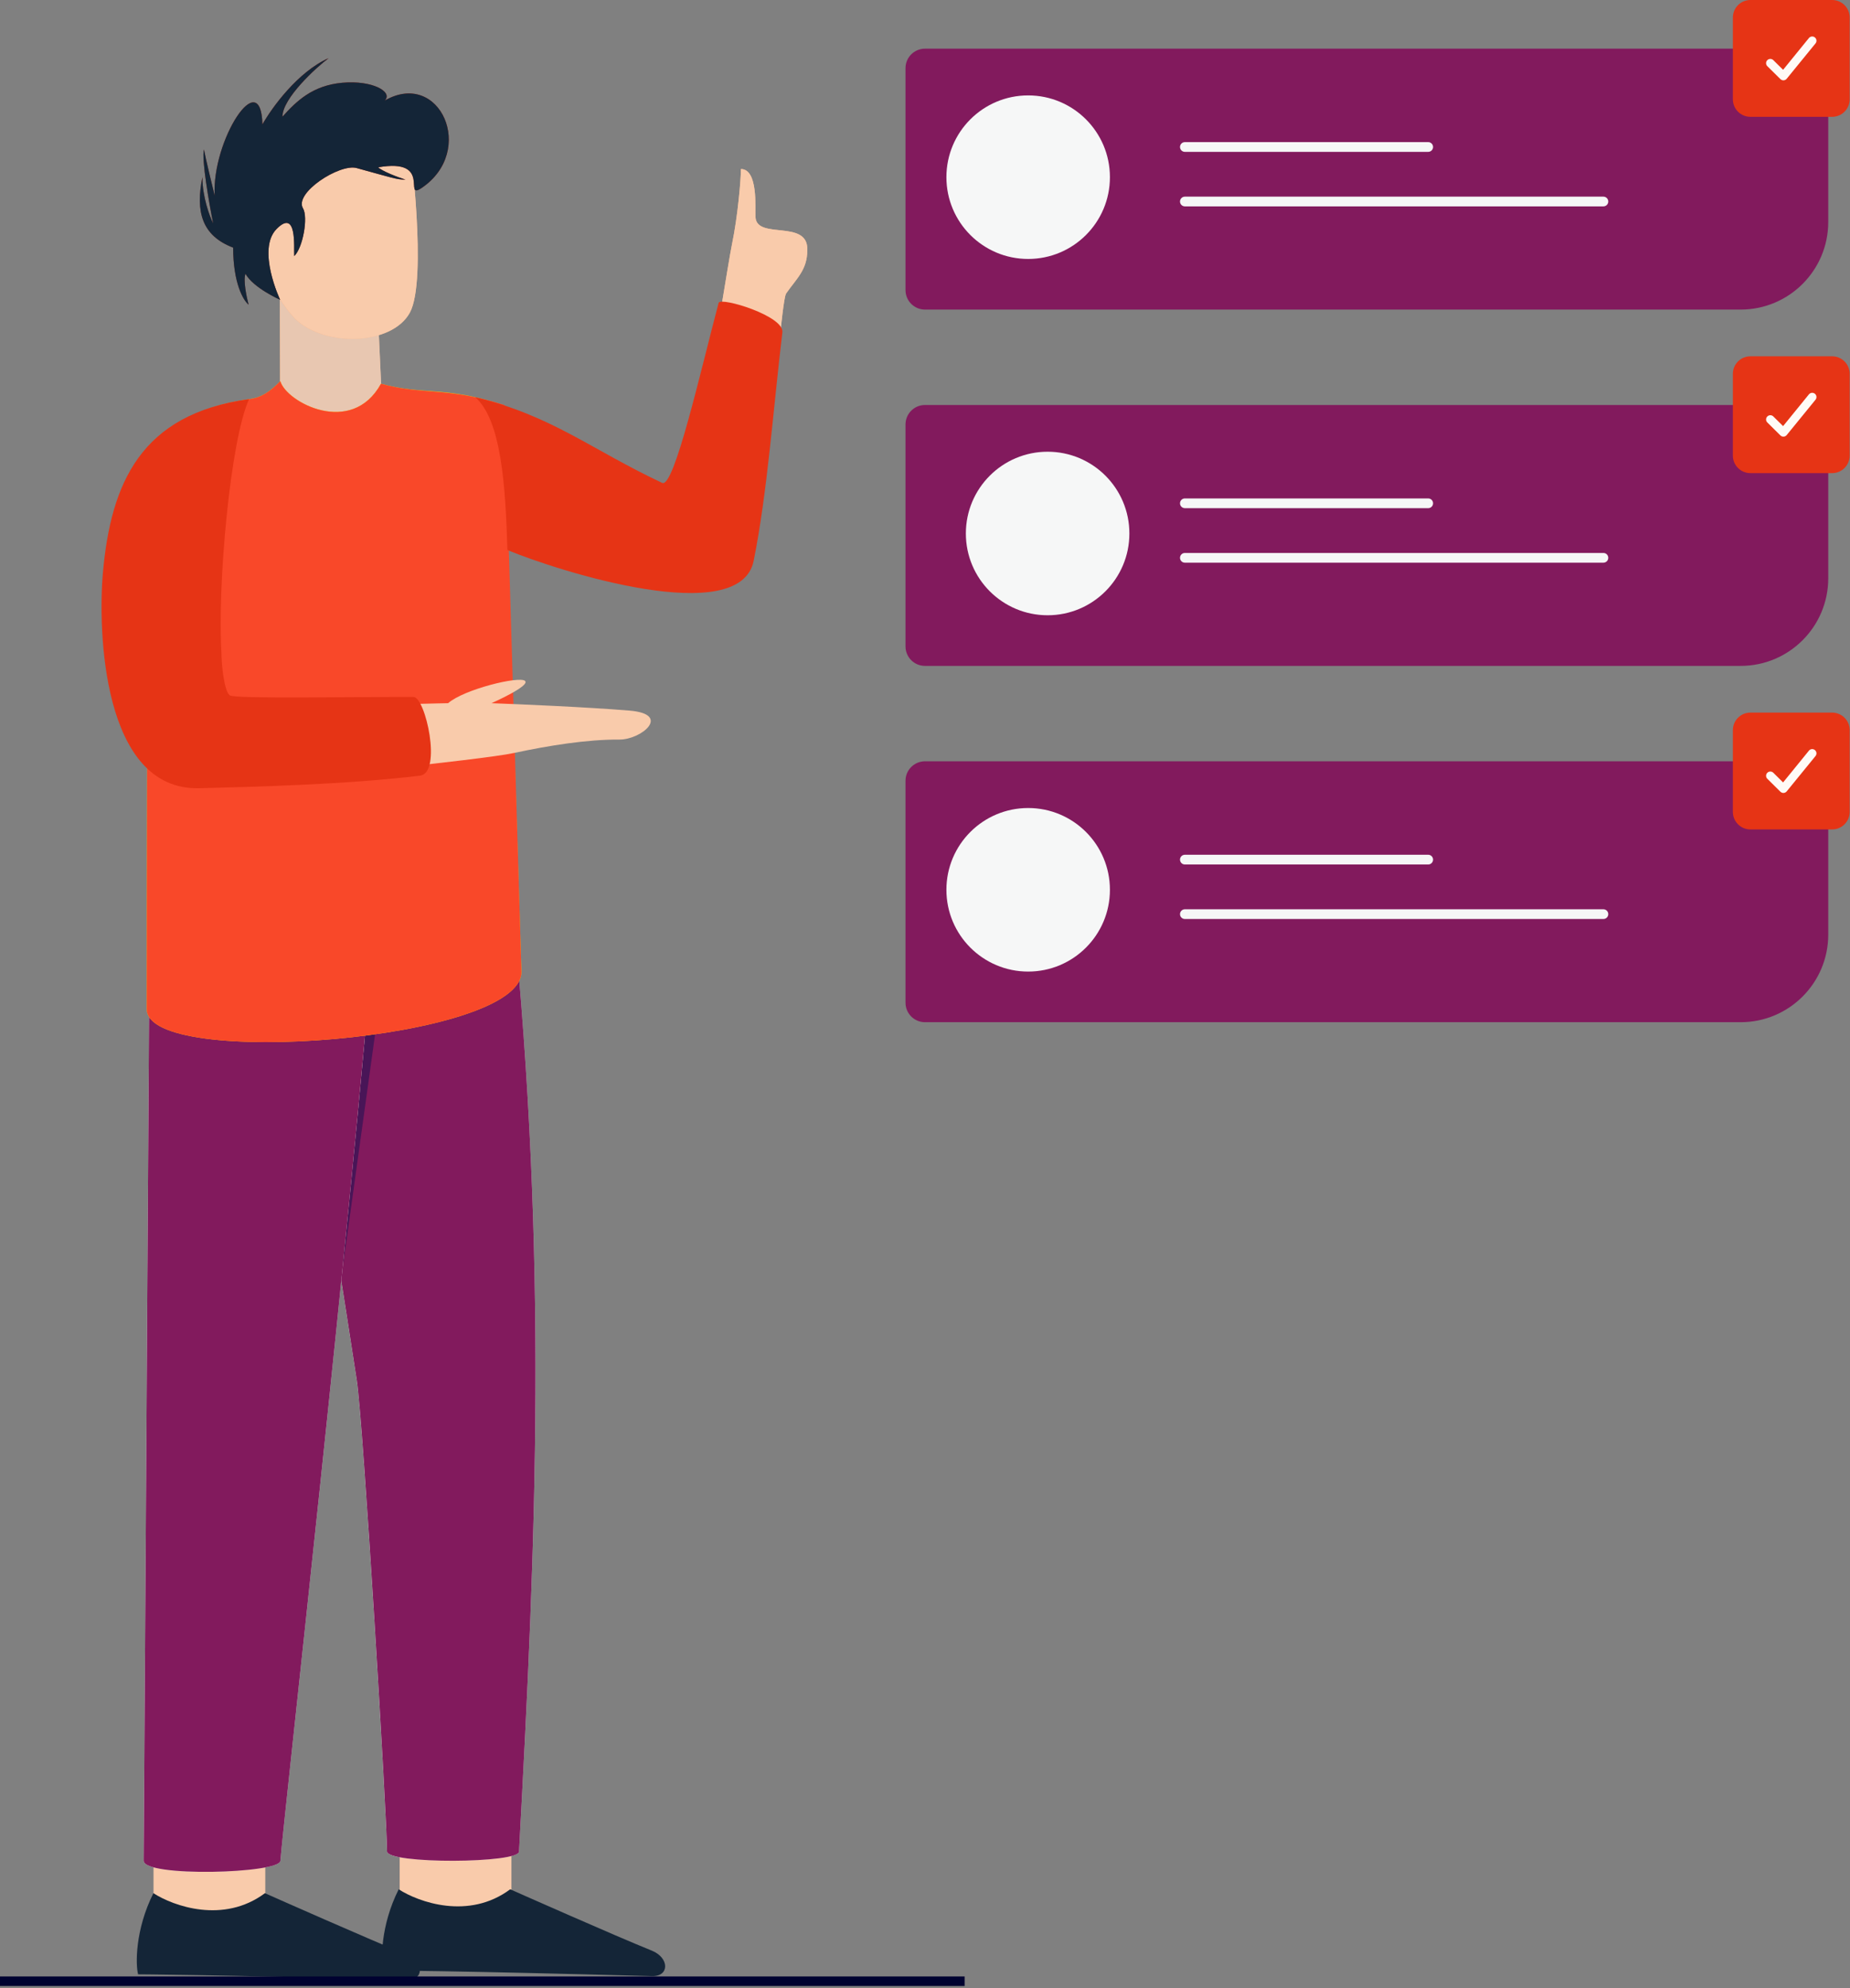 <svg width="430" height="462" viewBox="0 0 430 462" fill="none" xmlns="http://www.w3.org/2000/svg">
<rect x="0" y="0" width="430" height="462" fill="#808080" stroke="none"/>
<path d="M118.875 416.535H92.898V444.42H118.875V416.535Z" fill="#F9CBAB"/>
<path d="M151.491 453.303C142.975 449.869 120.577 439.942 118.586 439.055C108.947 446.235 97.293 442.046 92.671 439.055C88.391 447.552 88.513 455.697 89.108 457.914C89.108 457.914 105.675 457.977 151.536 459.231C155.637 459.344 155.632 454.977 151.491 453.303Z" fill="#142537"/>
<path d="M89.961 430.231C89.961 433.258 121.021 433.05 120.636 430.231C124.666 356.526 127.307 293.18 119.126 210.654L66.061 214.99C71.477 246.878 81.712 312.676 82.939 320.77C84.472 330.888 89.961 422.62 89.961 430.231Z" fill="url(#paint0_linear_909_10907)"/>
<path d="M89.961 430.231C89.961 433.258 121.021 433.05 120.636 430.231C124.666 356.526 127.307 293.18 119.126 210.654L66.061 214.99C71.477 246.878 81.712 312.676 82.939 320.77C84.472 330.888 89.961 422.62 89.961 430.231Z" fill="url(#paint1_linear_909_10907)"/>
<path d="M89.961 430.231C89.961 433.258 121.021 433.05 120.636 430.231C124.666 356.526 127.307 293.18 119.126 210.654L66.061 214.99C71.477 246.878 81.712 312.676 82.939 320.77C84.472 330.888 89.961 422.62 89.961 430.231Z" fill="url(#paint2_linear_909_10907)"/>
<path d="M89.961 430.231C89.961 433.258 121.021 433.05 120.636 430.231C124.666 356.526 127.307 293.18 119.126 210.654L66.061 214.99C71.477 246.878 81.712 312.676 82.939 320.77C84.472 330.888 89.961 422.62 89.961 430.231Z" fill="#821A5D"/>
<path d="M90.686 215.062L79.754 293.926C77.794 282.276 77.927 261.023 75.806 248.492L74.699 215.062H90.686Z" fill="#491557"/>
<path d="M61.659 417.613H35.683V445.499H61.659V417.613Z" fill="#F9CBAB"/>
<path d="M94.48 454.207C85.964 450.773 63.566 440.846 61.575 439.959C51.936 447.14 40.282 442.95 35.66 439.959C31.381 448.452 31.502 456.601 32.098 458.818C32.098 458.818 48.664 458.881 94.525 460.135C98.626 460.248 98.621 455.882 94.48 454.207Z" fill="#142537"/>
<path d="M33.402 432.412L34.803 211.129L86.999 215.033C82.079 279.16 65.853 423.345 65.173 432.412C65.173 435.403 33.402 436.299 33.402 432.412Z" fill="url(#paint3_linear_909_10907)"/>
<path d="M33.402 432.412L34.803 211.129L86.999 215.033C82.079 279.16 65.853 423.345 65.173 432.412C65.173 435.403 33.402 436.299 33.402 432.412Z" fill="url(#paint4_linear_909_10907)"/>
<path d="M33.402 432.412L34.803 211.129L86.999 215.033C82.079 279.16 65.853 423.345 65.173 432.412C65.173 435.403 33.402 436.299 33.402 432.412Z" fill="url(#paint5_linear_909_10907)"/>
<path d="M33.402 432.412L34.803 211.129L86.999 215.033C82.079 279.16 65.853 423.345 65.173 432.412C65.173 435.403 33.402 436.299 33.402 432.412Z" fill="#821A5D"/>
<path d="M65.03 61.424C65.03 61.424 66.417 63.829 67.48 65.857C72.107 74.675 80.356 78.34 88.058 77.891L88.965 97.554L65.12 98.176C65.12 86.808 65.03 72.792 65.03 61.424Z" fill="url(#paint6_linear_909_10907)"/>
<path d="M65.03 61.424C65.03 61.424 66.417 63.829 67.48 65.857C72.107 74.675 80.356 78.34 88.058 77.891L88.965 97.554L65.12 98.176C65.12 86.808 65.03 72.792 65.03 61.424Z" fill="#E8C7B1"/>
<path d="M121.197 225.853L117.04 94.124C103.239 89.6 98.375 91.898 88.552 89.176C81.718 101.576 66.536 93.464 65.159 88.586C62.657 91.081 60.847 92.37 57.949 92.764C43.943 94.668 36.89 101.052 34.626 103.587C34.2 135.123 34.117 216.063 34.117 234.534C34.117 248.594 121.197 241.827 121.197 225.853Z" fill="#F8CD02"/>
<path d="M121.197 225.853L117.266 94.124C103.692 89.826 98.375 91.898 88.552 89.176C81.718 101.576 66.536 93.464 65.159 88.586C62.657 91.081 60.847 92.37 57.949 92.764C43.943 94.668 36.89 101.052 34.626 103.587C34.2 135.123 34.117 216.063 34.117 234.534C34.117 248.594 121.197 241.827 121.197 225.853Z" fill="#F94829"/>
<path d="M144.001 171.869C136.436 171.82 127.528 173.263 119.435 174.993C115.412 175.854 102.371 177.309 87.758 178.939L87.441 178.974L85.155 163.658C94.267 163.742 102.333 163.415 104.157 163.415C107.848 160.173 120.737 157.045 122.032 158.231C123.326 159.418 114.229 163.415 114.229 163.415C120.65 163.65 136.525 164.325 146.328 165.139C156.131 165.954 149.145 171.869 144.001 171.869Z" fill="#F9CBAB"/>
<path d="M23.919 133.114C25.762 112.314 32.705 96.185 57.889 92.762C53.532 102.246 50.481 136.147 51.477 151.924H51.478C51.478 154.202 52.068 160.792 53.461 161.616C54.855 162.441 82.912 161.918 96.107 161.969C98.907 161.969 102.798 179.623 97.63 180.253C80.861 182.3 58.965 182.86 46.298 183.176C23.684 183.742 22.753 146.273 23.919 133.114Z" fill="#E63415"/>
<path d="M95.274 72.63C99.389 65.02 95.274 33.305 95.274 33.305L58.844 41.476C62.288 54.33 58.796 63.461 68.601 74.092C75.619 80.796 91.159 80.24 95.274 72.63Z" fill="url(#paint7_linear_909_10907)"/>
<path d="M95.274 72.63C99.389 65.02 95.274 33.305 95.274 33.305L58.844 41.476C62.288 54.33 58.796 63.461 68.601 74.092C75.619 80.796 91.159 80.24 95.274 72.63Z" fill="#F9CBAB"/>
<path d="M64.321 53.174C69.072 48.423 68.274 57.48 68.393 59.509C70.429 57.55 71.65 50.459 70.429 48.423C68.282 44.843 78.95 37.977 82.887 39.051C91.118 41.297 92.149 41.746 94.244 41.746C92.336 41.149 88.756 39.741 87.897 38.882C100.731 36.645 93.537 46.714 98.031 43.665C110.783 35.011 102.197 16.063 89.459 23.349C91.368 21.32 86.544 18.608 79.573 19.23C72.602 19.853 68.871 23.537 65.65 27.117C65.65 22.821 73.523 15.66 76.386 13.512C69.229 16.662 63.144 25.087 60.998 28.906C60.639 14.944 49.187 32.586 49.903 45.474C49.306 43.088 47.97 37.598 47.398 34.733C46.825 37.025 48.591 47.145 49.545 51.919C48.71 50.248 47.04 45.761 47.04 41.178C45.431 49.226 46.908 54.766 54.197 57.55C54.197 65.856 56.583 69.842 57.776 70.797C57.299 69.007 56.488 65.068 57.06 63.636C58.899 66.923 65.111 69.671 65.111 69.671C65.111 69.671 59.57 57.925 64.321 53.174Z" fill="url(#paint8_linear_909_10907)"/>
<path d="M64.321 53.174C69.072 48.423 68.274 57.48 68.393 59.509C70.429 57.55 71.65 50.459 70.429 48.423C68.282 44.843 78.95 37.977 82.887 39.051C91.118 41.297 92.149 41.746 94.244 41.746C92.336 41.149 88.756 39.741 87.897 38.882C100.731 36.645 93.537 46.714 98.031 43.665C110.783 35.011 102.197 16.063 89.459 23.349C91.368 21.32 86.544 18.608 79.573 19.23C72.602 19.853 68.871 23.537 65.65 27.117C65.65 22.821 73.523 15.66 76.386 13.512C69.229 16.662 63.144 25.087 60.998 28.906C60.639 14.944 49.187 32.586 49.903 45.474C49.306 43.088 47.97 37.598 47.398 34.733C46.825 37.025 48.591 47.145 49.545 51.919C48.71 50.248 47.04 45.761 47.04 41.178C45.431 49.226 46.908 54.766 54.197 57.55C54.197 65.856 56.583 69.842 57.776 70.797C57.299 69.007 56.488 65.068 57.06 63.636C58.899 66.923 65.111 69.671 65.111 69.671C65.111 69.671 59.57 57.925 64.321 53.174Z" fill="#142537"/>
<path d="M187.646 58.092C187.646 62.749 185.137 64.715 182.723 68.201C182.195 68.965 181.505 76.337 181.082 79.811C174.304 81.982 168.68 74.427 167.39 72.994C168.676 65.216 169.715 58.787 170.153 56.683C171.495 50.247 172.215 41.699 172.215 39.285C176.237 39.285 175.495 48.335 175.601 50.448C175.869 55.811 187.872 50.852 187.646 58.092Z" fill="#F4B88E"/>
<path d="M187.646 58.092C187.646 62.749 185.137 64.715 182.723 68.201C182.195 68.965 181.505 76.337 181.082 79.811C174.304 81.982 168.68 74.427 167.39 72.994C168.676 65.216 169.715 58.787 170.153 56.683C171.495 50.247 172.215 41.699 172.215 39.285C176.237 39.285 175.495 48.335 175.601 50.448C175.869 55.811 187.872 50.852 187.646 58.092Z" fill="#F9CBAB"/>
<path d="M175.18 130.319C178.363 114.475 179.707 95.163 181.849 77.24C182.306 73.414 167.614 69.012 167.04 70.348C162.767 86.493 156.677 113.517 153.914 112.22C137.361 104.451 128.349 96.61 110.477 92.311C116.585 97.741 117.49 113.125 117.942 127.831C129.771 132.735 171.997 146.163 175.18 130.319Z" fill="#E63415"/>
<path d="M210.471 181.443C210.471 178.944 212.496 176.918 214.995 176.918H420.419C422.917 176.918 424.944 178.944 424.944 181.443V217.188C424.944 228.433 415.826 237.549 404.582 237.549H214.995C212.496 237.549 210.471 235.523 210.471 233.025V181.443Z" fill="#821A5D"/>
<path d="M257.982 206.779C257.982 217.275 249.474 225.783 238.978 225.783C228.483 225.783 219.975 217.275 219.975 206.779C219.975 196.284 228.483 187.775 238.978 187.775C249.474 187.775 257.982 196.284 257.982 206.779Z" fill="#F6F7F7"/>
<path d="M274.271 199.768C274.271 199.143 274.777 198.637 275.402 198.637H331.961C332.586 198.637 333.093 199.143 333.093 199.768C333.093 200.392 332.586 200.899 331.961 200.899H275.402C274.777 200.899 274.271 200.392 274.271 199.768Z" fill="#F6F7F7"/>
<path d="M274.271 212.438C274.271 211.813 274.777 211.307 275.402 211.307H372.684C373.308 211.307 373.815 211.813 373.815 212.438C373.815 213.062 373.308 213.569 372.684 213.569H275.402C274.777 213.569 274.271 213.062 274.271 212.438Z" fill="#F6F7F7"/>
<path d="M402.775 169.676C402.775 167.427 404.599 165.604 406.848 165.604H425.852C428.1 165.604 429.924 167.427 429.924 169.676V188.68C429.924 190.928 428.1 192.752 425.852 192.752H406.848C404.599 192.752 402.775 190.928 402.775 188.68V169.676Z" fill="#E63415"/>
<path fill-rule="evenodd" clip-rule="evenodd" d="M413.825 183.989C414.241 184.399 414.915 184.363 415.286 183.911L421.983 175.695C422.327 175.273 422.264 174.651 421.838 174.306C421.417 173.962 420.793 174.025 420.449 174.448L414.449 181.828L412.178 179.583C411.789 179.198 411.164 179.203 410.78 179.59C410.395 179.978 410.4 180.604 410.789 180.987L413.825 183.99" fill="#FFFBF6"/>
<path d="M210.471 98.642C210.471 96.143 212.496 94.117 214.995 94.117H420.419C422.917 94.117 424.944 96.143 424.944 98.642V134.387C424.944 145.633 415.826 154.749 404.582 154.749H214.995C212.496 154.749 210.471 152.723 210.471 150.224V98.642Z" fill="#821A5D"/>
<path d="M262.505 123.978C262.505 134.474 253.997 142.982 243.501 142.982C233.005 142.982 224.497 134.474 224.497 123.978C224.497 113.483 233.005 104.975 243.501 104.975C253.997 104.975 262.505 113.483 262.505 123.978Z" fill="#F6F7F7"/>
<path d="M274.271 116.963C274.271 116.338 274.777 115.832 275.402 115.832H331.961C332.586 115.832 333.093 116.338 333.093 116.963C333.093 117.588 332.586 118.094 331.961 118.094H275.402C274.777 118.094 274.271 117.588 274.271 116.963Z" fill="#F6F7F7"/>
<path d="M274.271 129.633C274.271 129.008 274.777 128.502 275.402 128.502H372.684C373.308 128.502 373.815 129.008 373.815 129.633C373.815 130.258 373.308 130.764 372.684 130.764H275.402C274.777 130.764 274.271 130.258 274.271 129.633Z" fill="#F6F7F7"/>
<path d="M402.775 86.875C402.775 84.626 404.599 82.803 406.848 82.803H425.852C428.1 82.803 429.924 84.626 429.924 86.875V105.879C429.924 108.128 428.1 109.951 425.852 109.951H406.848C404.599 109.951 402.775 108.128 402.775 105.879V86.875Z" fill="#E63415"/>
<path fill-rule="evenodd" clip-rule="evenodd" d="M413.825 101.186C414.241 101.596 414.915 101.559 415.286 101.108L421.983 92.893C422.327 92.47 422.264 91.847 421.838 91.503C421.417 91.159 420.793 91.222 420.449 91.645L414.449 99.025L412.178 96.779C411.789 96.396 411.164 96.399 410.78 96.788C410.395 97.175 410.4 97.801 410.789 98.184L413.825 101.187" fill="#FFFBF6"/>
<path d="M210.471 15.837C210.471 13.338 212.496 11.312 214.995 11.312H420.419C422.917 11.312 424.944 13.338 424.944 15.837V51.583C424.944 62.828 415.826 71.944 404.582 71.944H214.995C212.496 71.944 210.471 69.918 210.471 67.419V15.837Z" fill="#821A5D"/>
<path d="M257.982 41.176C257.982 51.671 249.474 60.18 238.978 60.18C228.483 60.18 219.975 51.671 219.975 41.176C219.975 30.68 228.483 22.172 238.978 22.172C249.474 22.172 257.982 30.68 257.982 41.176Z" fill="#F6F7F7"/>
<path d="M274.271 34.16C274.271 33.536 274.777 33.029 275.402 33.029H331.961C332.586 33.029 333.093 33.536 333.093 34.16C333.093 34.785 332.586 35.292 331.961 35.292H275.402C274.777 35.292 274.271 34.785 274.271 34.16Z" fill="#F6F7F7"/>
<path d="M274.271 46.83C274.271 46.206 274.777 45.699 275.402 45.699H372.684C373.308 45.699 373.815 46.206 373.815 46.83C373.815 47.455 373.308 47.962 372.684 47.962H275.402C274.777 47.962 274.271 47.455 274.271 46.83Z" fill="#F6F7F7"/>
<path d="M402.775 4.072C402.775 1.823 404.599 0 406.848 0H425.852C428.1 0 429.924 1.823 429.924 4.072V23.076C429.924 25.325 428.1 27.149 425.852 27.149H406.848C404.599 27.149 402.775 25.325 402.775 23.076V4.072Z" fill="#E63415"/>
<path fill-rule="evenodd" clip-rule="evenodd" d="M413.825 18.383C414.241 18.793 414.915 18.757 415.286 18.305L421.983 10.09C422.327 9.667 422.264 9.045 421.838 8.701C421.417 8.356 420.793 8.419 420.449 8.842L414.449 16.222L412.178 13.977C411.789 13.593 411.164 13.597 410.78 13.985C410.395 14.373 410.4 14.998 410.789 15.382L413.825 18.384" fill="#FFFBF6"/>
<line y1="460.421" x2="224.21" y2="460.421" stroke="#000230" stroke-width="2.22"/>
<defs>
<linearGradient id="paint0_linear_909_10907" x1="95.263" y1="210.654" x2="116.815" y2="423.751" gradientUnits="userSpaceOnUse">
<stop stop-color="#D2D2D2"/>
<stop offset="0.604" stop-color="#ECECF1"/>
<stop offset="1" stop-color="#E2E2E5"/>
</linearGradient>
<linearGradient id="paint1_linear_909_10907" x1="80.391" y1="321.718" x2="101.205" y2="321.718" gradientUnits="userSpaceOnUse">
<stop stop-color="#CBCBCB"/>
<stop offset="1" stop-color="white" stop-opacity="0"/>
</linearGradient>
<linearGradient id="paint2_linear_909_10907" x1="84.011" y1="338.685" x2="95.096" y2="338.233" gradientUnits="userSpaceOnUse">
<stop stop-color="#ACABAB" stop-opacity="0.83"/>
<stop offset="1" stop-color="white" stop-opacity="0"/>
</linearGradient>
<linearGradient id="paint3_linear_909_10907" x1="60.2" y1="211.129" x2="84.085" y2="425.793" gradientUnits="userSpaceOnUse">
<stop stop-color="#D2D2D2"/>
<stop offset="0.604" stop-color="#ECECF1"/>
<stop offset="1" stop-color="#E2E2E5"/>
</linearGradient>
<linearGradient id="paint4_linear_909_10907" x1="27.677" y1="254.526" x2="52.337" y2="253.847" gradientUnits="userSpaceOnUse">
<stop stop-color="#B3B3B3"/>
<stop offset="1" stop-color="white" stop-opacity="0"/>
</linearGradient>
<linearGradient id="paint5_linear_909_10907" x1="60.2" y1="211.129" x2="60.255" y2="280.317" gradientUnits="userSpaceOnUse">
<stop stop-color="#9F9F9F"/>
<stop offset="1" stop-color="white" stop-opacity="0"/>
</linearGradient>
<linearGradient id="paint6_linear_909_10907" x1="81.769" y1="81.456" x2="65.12" y2="89.506" gradientUnits="userSpaceOnUse">
<stop stop-color="#F4B88E"/>
<stop offset="0.979" stop-color="#FFA261"/>
</linearGradient>
<linearGradient id="paint7_linear_909_10907" x1="60.553" y1="67.212" x2="79.58" y2="64.529" gradientUnits="userSpaceOnUse">
<stop stop-color="#FEA568"/>
<stop offset="1" stop-color="#F4B88E"/>
</linearGradient>
<linearGradient id="paint8_linear_909_10907" x1="59.014" y1="59.844" x2="74.939" y2="25.599" gradientUnits="userSpaceOnUse">
<stop offset="0.03" stop-color="#872E1E"/>
<stop offset="1" stop-color="#B6250C"/>
</linearGradient>
</defs>
</svg>
